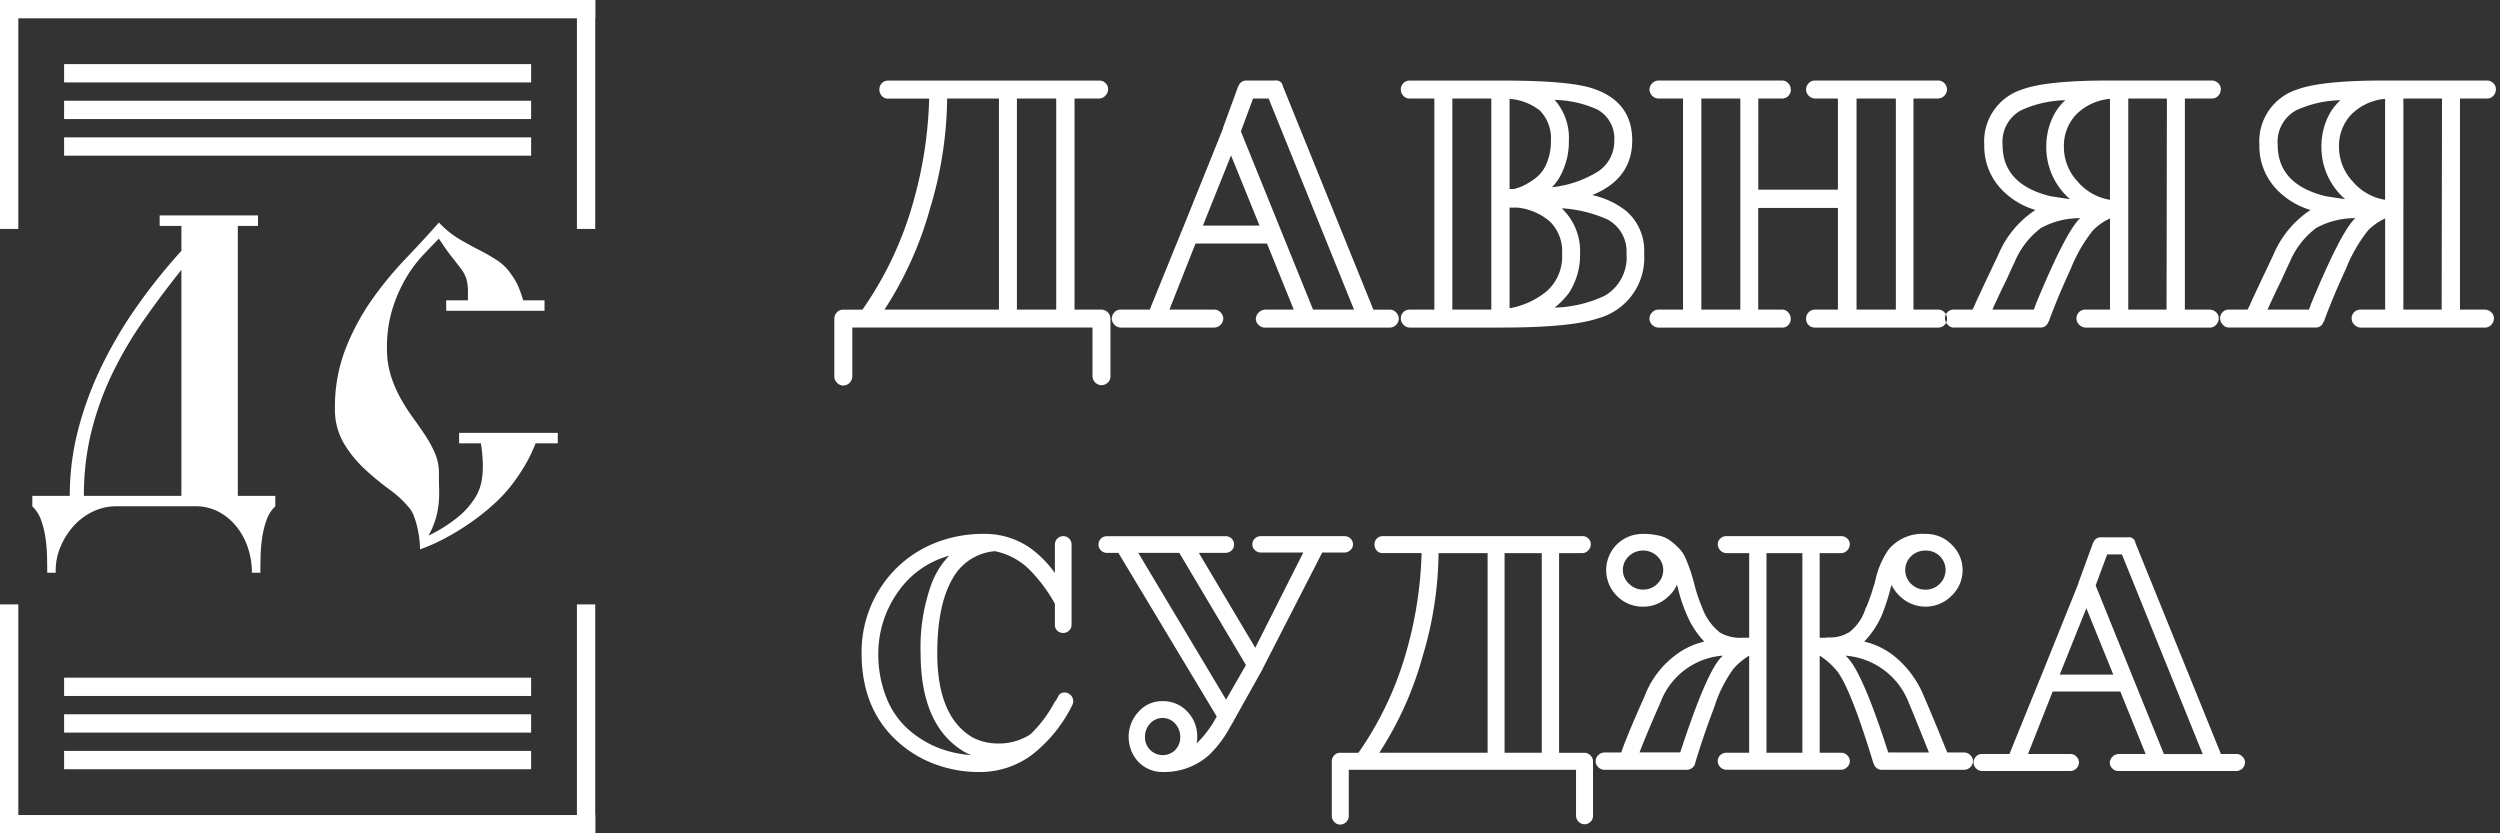 <svg id="logo" xmlns="http://www.w3.org/2000/svg" width="273" height="91" viewBox="0 0 273 91">
  <rect x="0" y="0" width="273" height="91" fill="#333333" stroke="none"/>
  <defs>
    <style>
      .cls-1, .cls-2 {
        fill: #fff;
      }

      .cls-1 {
        fill-rule: evenodd;
      }
    </style>
  </defs>
  <path id="С" class="cls-1" d="M48.725,32.794v1.144H59.461V32.794H57.129q-0.176-.616-0.462-1.342a6.18,6.18,0,0,0-.77-1.386,5.46,5.46,0,0,0-1.562-1.606A20.4,20.4,0,0,0,52.4,27.338q-1.034-.528-2.178-1.188A10.529,10.529,0,0,1,47.933,24.3Q46.3,26.15,44.325,28.218a39.458,39.458,0,0,0-3.7,4.491,25.541,25.541,0,0,0-2.882,5.358,17.477,17.477,0,0,0-1.166,6.508,7.266,7.266,0,0,0,.946,3.793,12.782,12.782,0,0,0,2.266,2.818A29.187,29.187,0,0,0,42.5,53.43,11.351,11.351,0,0,1,44.721,55.5a2.836,2.836,0,0,1,.462.814,9.339,9.339,0,0,1,.352,1.122,11.763,11.763,0,0,1,.242,1.276,9.7,9.7,0,0,1,.088,1.276A19.064,19.064,0,0,0,48.557,58.8a27.566,27.566,0,0,0,2.78-1.694,25.2,25.2,0,0,0,2.626-2.09,15.907,15.907,0,0,0,2.185-2.42A20.183,20.183,0,0,0,57.6,50.328a16.9,16.9,0,0,0,.883-1.914h2.427V47.27H50.133v1.144h2.376a13.128,13.128,0,0,1,.176,1.452q0.043,0.7.044,1.1a9.366,9.366,0,0,1-.154,1.65,5.356,5.356,0,0,1-.748,1.826,8.733,8.733,0,0,1-1.768,1.98,16.306,16.306,0,0,1-3.27,2.068,8.74,8.74,0,0,0,1.1-3.388,11.753,11.753,0,0,0,.066-1.606q-0.023-.814-0.022-1.826a5.435,5.435,0,0,0-.418-2.134,12.308,12.308,0,0,0-1.056-1.96q-0.638-.97-1.364-1.964a20.47,20.47,0,0,1-1.364-2.14A13.267,13.267,0,0,1,42.675,41a9.778,9.778,0,0,1-.418-2.956,14.24,14.24,0,0,1,.594-4.3A16.062,16.062,0,0,1,44.3,30.418a14.245,14.245,0,0,1,1.848-2.508q0.99-1.056,1.782-1.848,0.835,1.277,1.43,2.024t0.99,1.276a3.668,3.668,0,0,1,.572,1.078,4.818,4.818,0,0,1,.176,1.43v0.924H48.725Z"/>
  <path id="Д" class="cls-1" d="M17.434,23.525v1.144H19.81v2.72A63.25,63.25,0,0,0,15.1,33.246a47.411,47.411,0,0,0-3.872,6.471,37.628,37.628,0,0,0-2.64,7,28.645,28.645,0,0,0-.968,7.435H3.53v1.144a3.707,3.707,0,0,1,.946,1.474A9.862,9.862,0,0,1,4.96,58.7a16.4,16.4,0,0,1,.176,2.046q0.022,1.012.022,1.8H6.082v-0.22a6.679,6.679,0,0,1,.528-2.618,8.047,8.047,0,0,1,1.408-2.244,6.734,6.734,0,0,1,2.09-1.584,5.858,5.858,0,0,1,2.618-.594h8.58a5.329,5.329,0,0,1,2.64.638,6.361,6.361,0,0,1,1.936,1.65,7.389,7.389,0,0,1,1.21,2.31,8.637,8.637,0,0,1,.418,2.662h0.924q0-.792.022-1.8a16.119,16.119,0,0,1,.176-2.046,9.817,9.817,0,0,1,.484-1.936,3.7,3.7,0,0,1,.946-1.474V54.149H25.97V24.669h2.2V23.525H17.434ZM19.81,54.149H9.162a28.919,28.919,0,0,1,.814-7,32.736,32.736,0,0,1,2.244-6.259,41.405,41.405,0,0,1,3.388-5.8q1.957-2.811,4.2-5.622V54.149Z"/>
  <g id="Низ">
    <rect id="Прямоугольник_3" data-name="Прямоугольник 3" class="cls-2" x="63" y="66" width="2" height="25"/>
    <rect id="Прямоугольник_10" data-name="Прямоугольник 10" class="cls-2" x="7" y="82" width="51" height="2"/>
    <rect id="Прямоугольник_8" data-name="Прямоугольник 8" class="cls-2" y="89" width="65" height="2"/>
    <rect id="Прямоугольник_1" data-name="Прямоугольник 1" class="cls-2" y="66" width="2" height="25"/>
    <rect id="Прямоугольник_12" data-name="Прямоугольник 12" class="cls-2" x="7" y="74" width="51" height="2"/>
    <rect id="Прямоугольник_11" data-name="Прямоугольник 11" class="cls-2" x="7" y="78" width="51" height="2"/>
  </g>
  <g id="Верх">
    <rect id="Прямоугольник_4" data-name="Прямоугольник 4" class="cls-2" x="7" y="15" width="51" height="2"/>
    <rect id="Прямоугольник_4-2" data-name="Прямоугольник 4" class="cls-2" x="7" y="7" width="51" height="2"/>
    <rect id="Прямоугольник_4-3" data-name="Прямоугольник 4" class="cls-2" x="7" y="11" width="51" height="2"/>
    <rect id="Прямоугольник_3-2" data-name="Прямоугольник 3" class="cls-2" x="63" width="2" height="25"/>
    <rect id="Прямоугольник_1-2" data-name="Прямоугольник 1" class="cls-2" width="2" height="25"/>
    <rect id="Прямоугольник_2" data-name="Прямоугольник 2" class="cls-2" width="65" height="2"/>
  </g>
  <path id="ДАВНЯЯ" class="cls-1" d="M117.339,33.809V10.758h2.7a0.894,0.894,0,0,0,.666-0.314,1.018,1.018,0,0,0,.3-0.721,0.888,0.888,0,0,0-.277-0.647A0.93,0.93,0,0,0,120.04,8.8H96.953a0.948,0.948,0,0,0-.925.925,1.082,1.082,0,0,0,.259.74,0.842,0.842,0,0,0,.666.3h4.513a45.6,45.6,0,0,1-1.775,11.433,38.628,38.628,0,0,1-5.513,11.618H92.069a0.9,0.9,0,0,0-.684.3,0.994,0.994,0,0,0-.278.7V41.1a0.962,0.962,0,0,0,.3.7,0.92,0.92,0,0,0,.666.3,1.011,1.011,0,0,0,1-1V35.77H119.3V41.1a1.015,1.015,0,0,0,.962.962,0.991,0.991,0,0,0,.7-0.278,0.9,0.9,0,0,0,.3-0.684v-6.29a1.011,1.011,0,0,0-1-1h-2.923Zm-2,0h-4.292V10.758h4.292V33.809Zm-6.253-23.051V33.809H96.583a39.58,39.58,0,0,0,4.995-11.1,42.617,42.617,0,0,0,1.85-11.951h5.661Zm40.885,23.051L140.094,9.426a0.741,0.741,0,0,0-.888-0.629h-3.034a0.89,0.89,0,0,0-.925.592l-0.037.037-1.665,4.551v0.074l-4.514,11.211h-0.037v0.074l-3.441,8.473h-3.182a0.9,0.9,0,0,0-.684.3,0.994,0.994,0,0,0-.278.7,1.015,1.015,0,0,0,.962.962H132.62a1.015,1.015,0,0,0,.962-0.962,0.963,0.963,0,0,0-.3-0.7,0.92,0.92,0,0,0-.666-0.3H127.7l2.849-7.215h7.807l2.923,7.215h-3.145a1.086,1.086,0,0,0-1,1,0.921,0.921,0,0,0,.3.666,0.959,0.959,0,0,0,.7.3h13.653a1.015,1.015,0,0,0,.962-0.962,0.963,0.963,0,0,0-.3-0.7,0.92,0.92,0,0,0-.666-0.3h-1.813Zm-6.586,0-7.881-19.462,1.332-3.589h1.7l9.324,23.051h-4.477Zm-12.025-9.176,3.071-7.659,3.108,7.659h-6.179Zm42.513-3.33q4.365-1.776,4.366-5.957,0-4.4-4.588-5.772Q170.989,8.8,164.107,8.8H153.932a0.949,0.949,0,0,0-.962.962,0.992,0.992,0,0,0,.278.7,0.9,0.9,0,0,0,.684.3h2.7V33.809h-2.7a0.949,0.949,0,0,0-.962.962,0.957,0.957,0,0,0,.3.7,0.918,0.918,0,0,0,.666.3h9.953q7.622,0,10.582-1a6.829,6.829,0,0,0,5.069-7.067,5.712,5.712,0,0,0-2-4.7,9.208,9.208,0,0,0-3.663-1.7h0Zm-9.028-.666V10.8a6.015,6.015,0,0,1,3.293,1.258,4.3,4.3,0,0,1,1.221,3.293,6.22,6.22,0,0,1-.462,2.479,3.846,3.846,0,0,1-1.221,1.628,8.182,8.182,0,0,1-1.314.814,5.04,5.04,0,0,1-1.073.37h-0.444Zm0.888,2.035a6.5,6.5,0,0,1,3.515,1.517,4.529,4.529,0,0,1,1.332,3.515,5.058,5.058,0,0,1-1.646,4.07,8.773,8.773,0,0,1-4.089,1.887V22.672h0.888Zm3.737-2.22a5.377,5.377,0,0,0,1-1.406,7.87,7.87,0,0,0,.851-3.7,6.246,6.246,0,0,0-1.554-4.44,11.994,11.994,0,0,1,4.625,1.036,3.583,3.583,0,0,1,1.887,3.4,3.945,3.945,0,0,1-1.924,3.478,11.96,11.96,0,0,1-4.884,1.628h0Zm0.3,13.135A8.7,8.7,0,0,0,171.322,32a7.612,7.612,0,0,0,1.221-4.292,6.449,6.449,0,0,0-1.961-4.921V22.746a14.39,14.39,0,0,1,4.958,1.221,3.947,3.947,0,0,1,2.072,3.737,4.823,4.823,0,0,1-2.368,4.588,13.7,13.7,0,0,1-5.476,1.3h0Zm-6.919.222h-4.255V10.758h4.255V33.809Zm46.1,0V10.758h2.7a1.015,1.015,0,0,0,.962-0.962,0.994,0.994,0,0,0-.278-0.7,0.9,0.9,0,0,0-.684-0.3H198.184a0.9,0.9,0,0,0-.685.3,0.993,0.993,0,0,0-.277.7,1.015,1.015,0,0,0,.962.962H200.7v9.953h-8.695V10.758h2.627a0.887,0.887,0,0,0,.647-0.277,0.93,0.93,0,0,0,.278-0.684,0.994,0.994,0,0,0-.278-0.7,0.862,0.862,0,0,0-.647-0.3H181.09a0.92,0.92,0,0,0-.666.3,0.959,0.959,0,0,0-.3.7,1.015,1.015,0,0,0,.962.962h2.7V33.809h-2.7a0.92,0.92,0,0,0-.666.3,0.959,0.959,0,0,0-.3.7,1.015,1.015,0,0,0,.962.962h13.542a0.871,0.871,0,0,0,.666-0.278,0.968,0.968,0,0,0,.259-0.684,0.994,0.994,0,0,0-.278-0.7,0.862,0.862,0,0,0-.647-0.3h-2.627v-11.1H200.7v11.1h-2.516a0.9,0.9,0,0,0-.685.3,0.994,0.994,0,0,0-.277.7,0.947,0.947,0,0,0,.962.962h13.468a0.949,0.949,0,0,0,.962-0.962,0.994,0.994,0,0,0-.278-0.7,0.9,0.9,0,0,0-.684-0.3h-2.7Zm-1.924,0h-4.292V10.758h4.292V33.809Zm-16.983,0h-4.255V10.758h4.255V33.809Zm48.544,0V10.758h2.959a0.9,0.9,0,0,0,.685-0.3,1.039,1.039,0,0,0,.277-0.74,0.862,0.862,0,0,0-.295-0.647,0.952,0.952,0,0,0-.667-0.277H230.262q-6.771,0-9.4.962a5.94,5.94,0,0,0-4.181,6.068,6.841,6.841,0,0,0,1.738,4.7,8.355,8.355,0,0,0,3.849,2.405,10.876,10.876,0,0,0-4.07,4.921q-1.407,2.961-2.443,5.18a4.589,4.589,0,0,1-.369.777h-2.072a0.888,0.888,0,0,0-.648.278,0.93,0.93,0,0,0-.277.684,0.978,0.978,0,0,0,.3.684,0.86,0.86,0,0,0,.629.315h9.472a0.865,0.865,0,0,0,.888-0.629h0.037q0.924-2.553,2.423-5.809a16.518,16.518,0,0,1,2.387-4.144,6.275,6.275,0,0,1,1.887-1.332v9.953h-2.7a0.956,0.956,0,0,0-.648,1.665,0.98,0.98,0,0,0,.685.3h13.542a0.915,0.915,0,0,0,.721-0.315,1.014,1.014,0,0,0,.278-0.684,0.9,0.9,0,0,0-.3-0.684,1.039,1.039,0,0,0-.739-0.278h-2.664Zm-2,0h-4.181V10.758h4.219ZM223.454,16.086a7.486,7.486,0,0,0,2.591,5.661q-1.3-.185-2.184-0.333-5.18-1.295-5.179-5.587a3.913,3.913,0,0,1,2-3.774,12.2,12.2,0,0,1,4.848-1.11,5.978,5.978,0,0,0-1.295,1.7,7.442,7.442,0,0,0-.778,3.441h0Zm3.7,7.733q-1.556,1.443-4.847,9.4a5.28,5.28,0,0,1-.223.592h-4.514c0.05-.123.154-0.357,0.315-0.7s0.333-.715.518-1.11,0.376-.789.574-1.184q0.111-.222.444-0.962c0.222-.493.406-0.888,0.555-1.184a8.974,8.974,0,0,1,2.9-3.774,8.8,8.8,0,0,1,4.311-1.073h-0.037Zm3.256-2a5.863,5.863,0,0,1-3.552-2.017,5.5,5.5,0,0,1-1.48-3.719,4.967,4.967,0,0,1,1.35-3.589,5.96,5.96,0,0,1,3.682-1.7V21.821Zm38.22,11.988V10.758h2.96a0.9,0.9,0,0,0,.685-0.3,1.039,1.039,0,0,0,.277-0.74,0.863,0.863,0,0,0-.3-0.647,0.952,0.952,0,0,0-.666-0.277H260.306q-6.771,0-9.4.962a5.94,5.94,0,0,0-4.181,6.068,6.837,6.837,0,0,0,1.739,4.7,8.347,8.347,0,0,0,3.848,2.405,10.882,10.882,0,0,0-4.07,4.921q-1.407,2.961-2.442,5.18a4.645,4.645,0,0,1-.37.777H243.36a0.887,0.887,0,0,0-.647.278,0.931,0.931,0,0,0-.278.684,0.982,0.982,0,0,0,.3.684,0.863,0.863,0,0,0,.629.315h9.472a0.865,0.865,0,0,0,.888-0.629h0.037q0.924-2.553,2.424-5.809a16.557,16.557,0,0,1,2.386-4.144,6.287,6.287,0,0,1,1.887-1.332v9.953h-2.7a0.956,0.956,0,0,0-.647,1.665,0.977,0.977,0,0,0,.684.3h13.542a0.917,0.917,0,0,0,.722-0.315,1.013,1.013,0,0,0,.277-0.684,0.9,0.9,0,0,0-.3-0.684,1.041,1.041,0,0,0-.74-0.278h-2.664Zm-2,0h-4.181V10.758h4.218ZM253.5,16.086a7.485,7.485,0,0,0,2.59,5.661q-1.3-.185-2.183-0.333-5.181-1.295-5.18-5.587a3.913,3.913,0,0,1,2-3.774,12.194,12.194,0,0,1,4.847-1.11,5.978,5.978,0,0,0-1.295,1.7,7.442,7.442,0,0,0-.777,3.441h0Zm3.7,7.733q-1.554,1.443-4.847,9.4a5.56,5.56,0,0,1-.222.592h-4.514q0.073-.185.315-0.7T248.448,32c0.185-.394.375-0.789,0.573-1.184q0.111-.222.444-0.962t0.555-1.184a8.974,8.974,0,0,1,2.905-3.774,8.8,8.8,0,0,1,4.31-1.073H257.2Zm3.256-2A5.863,5.863,0,0,1,256.9,19.8a5.5,5.5,0,0,1-1.48-3.719,4.968,4.968,0,0,1,1.351-3.589,5.96,5.96,0,0,1,3.681-1.7V21.821Z"/>
  <path id="СУДЖ" class="cls-1" d="M116.282,75.625a0.73,0.73,0,0,0-.77.525,5.039,5.039,0,0,1-.35.525,13.879,13.879,0,0,1-2.625,3.5A6.275,6.275,0,0,1,109,81.19a6.019,6.019,0,0,1-2.73-.63q-3.921-2.239-3.92-9.24,0-5.215,1.645-8.085a5.793,5.793,0,0,1,4.655-3.045,7.533,7.533,0,0,1,3.605,1.855,16.7,16.7,0,0,1,2.94,3.885v2.31a0.822,0.822,0,0,0,.262.63,0.913,0.913,0,0,0,.648.245,0.88,0.88,0,0,0,.647-0.263,0.84,0.84,0,0,0,.263-0.612V59.455a0.91,0.91,0,1,0-1.82,0V62.57a12,12,0,0,0-2.7-2.73,8.694,8.694,0,0,0-5.04-1.54,14.094,14.094,0,0,0-5.74,1.155,12.691,12.691,0,0,0-4.2,2.975,12.884,12.884,0,0,0-3.43,8.89q0,6.23,4.095,9.8a12.516,12.516,0,0,0,4.165,2.415,13.7,13.7,0,0,0,4.62.77,9.514,9.514,0,0,0,5.74-1.89,15.618,15.618,0,0,0,4.41-5.46,0.932,0.932,0,0,0,.035-0.665,0.863,0.863,0,0,0-.42-0.525,0.71,0.71,0,0,0-.455-0.14h0Zm-15.75-4.3q0,8.05,4.9,10.85a5.368,5.368,0,0,0,.63.28,11.953,11.953,0,0,1-3.8-.875,10.975,10.975,0,0,1-3.22-2.065,9.157,9.157,0,0,1-2.292-3.448,12.764,12.764,0,0,1-.84-4.742,11.643,11.643,0,0,1,1.995-6.458,10.021,10.021,0,0,1,5.74-4.182,9.055,9.055,0,0,0-1.89,2.975,20.345,20.345,0,0,0-1.225,7.665h0Zm37.135-12.775a0.9,0.9,0,0,0-.91.91,0.814,0.814,0,0,0,.28.612,0.9,0.9,0,0,0,.63.263h4.655l-5.25,10.4-6.16-10.36h2.905a0.941,0.941,0,0,0,.665-0.263,0.854,0.854,0,0,0,.28-0.647,0.88,0.88,0,0,0-.263-0.648,0.922,0.922,0,0,0-.682-0.263h-12.95a0.9,0.9,0,0,0-.91.91,0.851,0.851,0,0,0,.28.647,0.9,0.9,0,0,0,.63.263h1.26L132.872,78.25a0.031,0.031,0,0,0-.035.035V78.32l-0.07.1a11.417,11.417,0,0,1-2.1,2.765,2.715,2.715,0,0,0,.07-0.7,3.882,3.882,0,0,0-1.085-2.783,3.576,3.576,0,0,0-2.695-1.137,3.4,3.4,0,0,0-2.625,1.155,4.025,4.025,0,0,0-.035,5.46,3.631,3.631,0,0,0,2.66,1.12,7.319,7.319,0,0,0,5.075-1.855,12.271,12.271,0,0,0,2.38-3.22h0.035a0.273,0.273,0,0,0,.035-0.105,0.8,0.8,0,0,1,.14-0.21l0.14-.28,3.115-5.565V73.035l6.51-12.7H146.8a0.941,0.941,0,0,0,.665-0.263,0.817,0.817,0,0,0,.28-0.612,0.88,0.88,0,0,0-.263-0.648,0.922,0.922,0,0,0-.682-0.263h-9.135Zm-3.78,17.85-9.59-16.03h4.48l7.28,12.25Zm-5.548,5.5a1.943,1.943,0,0,1-2.747-.017,1.913,1.913,0,0,1-.56-1.382,2.123,2.123,0,0,1,.56-1.488,1.827,1.827,0,0,1,2.73,0,2.128,2.128,0,0,1,.56,1.488A1.93,1.93,0,0,1,128.339,81.89ZM170.252,82.2V60.4h2.555a0.848,0.848,0,0,0,.63-0.3,0.969,0.969,0,0,0,.28-0.682,0.841,0.841,0,0,0-.263-0.612,0.88,0.88,0,0,0-.647-0.263h-21.84a0.9,0.9,0,0,0-.875.875,1.021,1.021,0,0,0,.245.7,0.8,0.8,0,0,0,.63.28h4.27a43.118,43.118,0,0,1-1.68,10.815,36.539,36.539,0,0,1-5.215,10.99h-2a0.854,0.854,0,0,0-.648.28,0.94,0.94,0,0,0-.262.665V89.1a0.908,0.908,0,0,0,.28.665,0.869,0.869,0,0,0,.63.28,0.956,0.956,0,0,0,.945-0.945V84.06h24.815V89.1a0.96,0.96,0,0,0,.91.91,0.941,0.941,0,0,0,.665-0.263,0.855,0.855,0,0,0,.28-0.647V83.15a0.956,0.956,0,0,0-.945-0.945h-2.765Zm-1.89,0H164.3V60.4h4.06V82.2Zm-5.915-21.8V82.2h-11.83a37.441,37.441,0,0,0,4.725-10.5,40.361,40.361,0,0,0,1.75-11.3h5.355Zm50.189,21.77a2.726,2.726,0,0,0-.14-0.35q-1.365-3.395-2.415-5.81a10.883,10.883,0,0,0-3.29-4.41,8.243,8.243,0,0,0-3.22-1.54,9.7,9.7,0,0,0,1.96-2.975,23.327,23.327,0,0,0,.945-2.94,1.126,1.126,0,0,0,.07-0.28,4.4,4.4,0,0,0,.98,1.295,4,4,0,0,0,5.583-.1,3.85,3.85,0,0,0,.017-5.583,3.86,3.86,0,0,0-2.8-1.172h-0.035a4.815,4.815,0,0,0-4.095,1.75,9.756,9.756,0,0,0-1.47,3.6l-0.122.368c-0.059.175-.1,0.309-0.123,0.4a19.648,19.648,0,0,1-.7,1.925h-0.035a5.22,5.22,0,0,1-1.855,2.73h-0.035a3.945,3.945,0,0,1-2.275.525,0.656,0.656,0,0,1-.21.035h-0.665V60.4h2.345a0.882,0.882,0,0,0,.665-0.3A0.965,0.965,0,0,0,202,59.42a0.814,0.814,0,0,0-.28-0.612,0.939,0.939,0,0,0-.665-0.263h-12.53a0.939,0.939,0,0,0-.665.263,0.814,0.814,0,0,0-.28.612,0.965,0.965,0,0,0,.28.682,0.882,0.882,0,0,0,.665.3h2.485v9.24h-0.7a4.5,4.5,0,0,1-2.485-.56,6.122,6.122,0,0,1-1.96-2.765,16.9,16.9,0,0,1-.875-2.66q-0.244-.874-0.385-1.3t-0.455-1.19A3.987,3.987,0,0,0,183.464,60a8.722,8.722,0,0,0-.928-0.858,3.376,3.376,0,0,0-1.347-.648,7.481,7.481,0,0,0-1.768-.192h-0.035a4.009,4.009,0,0,0-2.835,1.155,3.971,3.971,0,0,0,0,5.6,3.91,3.91,0,0,0,2.87,1.19,3.854,3.854,0,0,0,2.73-1.085,3.66,3.66,0,0,0,.98-1.33,0.584,0.584,0,0,0,.035.175,0.593,0.593,0,0,1,.035.14l0.035,0.105a16.515,16.515,0,0,0,.945,2.835,9.766,9.766,0,0,0,1.925,2.975,8.243,8.243,0,0,0-3.22,1.54,10.016,10.016,0,0,0-3.29,4.41q-2.03,4.55-2.555,6.16h-1.82a0.923,0.923,0,0,0-.7.3,0.932,0.932,0,0,0-.28.648,0.884,0.884,0,0,0,.3.665,0.964,0.964,0,0,0,.682.28h8.925a0.967,0.967,0,0,0,.945-0.63V83.395q0.875-2.94,2.118-6.212a14.2,14.2,0,0,1,2.082-4.148,7,7,0,0,1,1.715-1.435V82.2h-2.485a0.939,0.939,0,0,0-.665.263,0.851,0.851,0,0,0-.28.648,0.956,0.956,0,0,0,.945.945h12.53a0.93,0.93,0,0,0,.648-0.28,0.883,0.883,0,0,0,.3-0.665,0.87,0.87,0,0,0-.28-0.63,0.909,0.909,0,0,0-.665-0.28h-2.345V71.6a7.637,7.637,0,0,1,1.68,1.435q1.541,1.575,4.2,10.36l0.035,0.035a0.881,0.881,0,0,0,.875.63h9a0.93,0.93,0,0,0,.648-0.28,0.893,0.893,0,0,0,0-1.33,0.932,0.932,0,0,0-.648-0.28h-1.855Zm-6.44,0q-2.8-8.715-4.48-10.395l-0.175-.175a8.056,8.056,0,0,1,6.9,5.145q0.49,1.155,2.2,5.425H206.2Zm2.5-21.437a2.229,2.229,0,0,1,1.592-.612,2.127,2.127,0,0,1,1.54.612,2.114,2.114,0,0,1-.017,3.028,2.114,2.114,0,0,1-1.523.63,2.194,2.194,0,0,1-1.592-.63A2.092,2.092,0,0,1,208.7,60.732ZM196.816,82.2H192.9V60.4h3.92V82.2Zm-8.855-10.43q-1.61,1.61-4.48,10.395h-4.445q0.7-1.855,2.275-5.425a7.906,7.906,0,0,1,6.825-5.145Zm-8.54-7.385a2.14,2.14,0,0,1-1.54-.648,2.033,2.033,0,0,1-.017-2.992,2.24,2.24,0,0,1,3.115,0,2.074,2.074,0,0,1,0,3.01,2.154,2.154,0,0,1-1.558.63h0Z"/>
  <path id="А" class="cls-1" d="M242.529,82.343l-9.345-23.065a0.7,0.7,0,0,0-.84-0.6h-2.87a0.841,0.841,0,0,0-.875.56l-0.035.035-1.575,4.305v0.07l-4.27,10.605h-0.035v0.07l-3.255,8.015h-3.01a0.854,0.854,0,0,0-.648.28,0.94,0.94,0,0,0-.262.665,0.96,0.96,0,0,0,.91.91h9.695a0.96,0.96,0,0,0,.91-0.91,0.912,0.912,0,0,0-.28-0.665,0.872,0.872,0,0,0-.63-0.28h-4.655l2.695-6.825h7.385l2.765,6.825h-2.975a1.025,1.025,0,0,0-.945.945,0.869,0.869,0,0,0,.28.63,0.906,0.906,0,0,0,.665.28h12.915a0.96,0.96,0,0,0,.91-0.91,0.912,0.912,0,0,0-.28-0.665,0.872,0.872,0,0,0-.63-0.28h-1.715Zm-6.23,0-7.455-18.41,1.26-3.395h1.61l8.82,21.805H236.3Zm-11.375-8.68,2.905-7.245,2.94,7.245h-5.845Z"/>
</svg>
